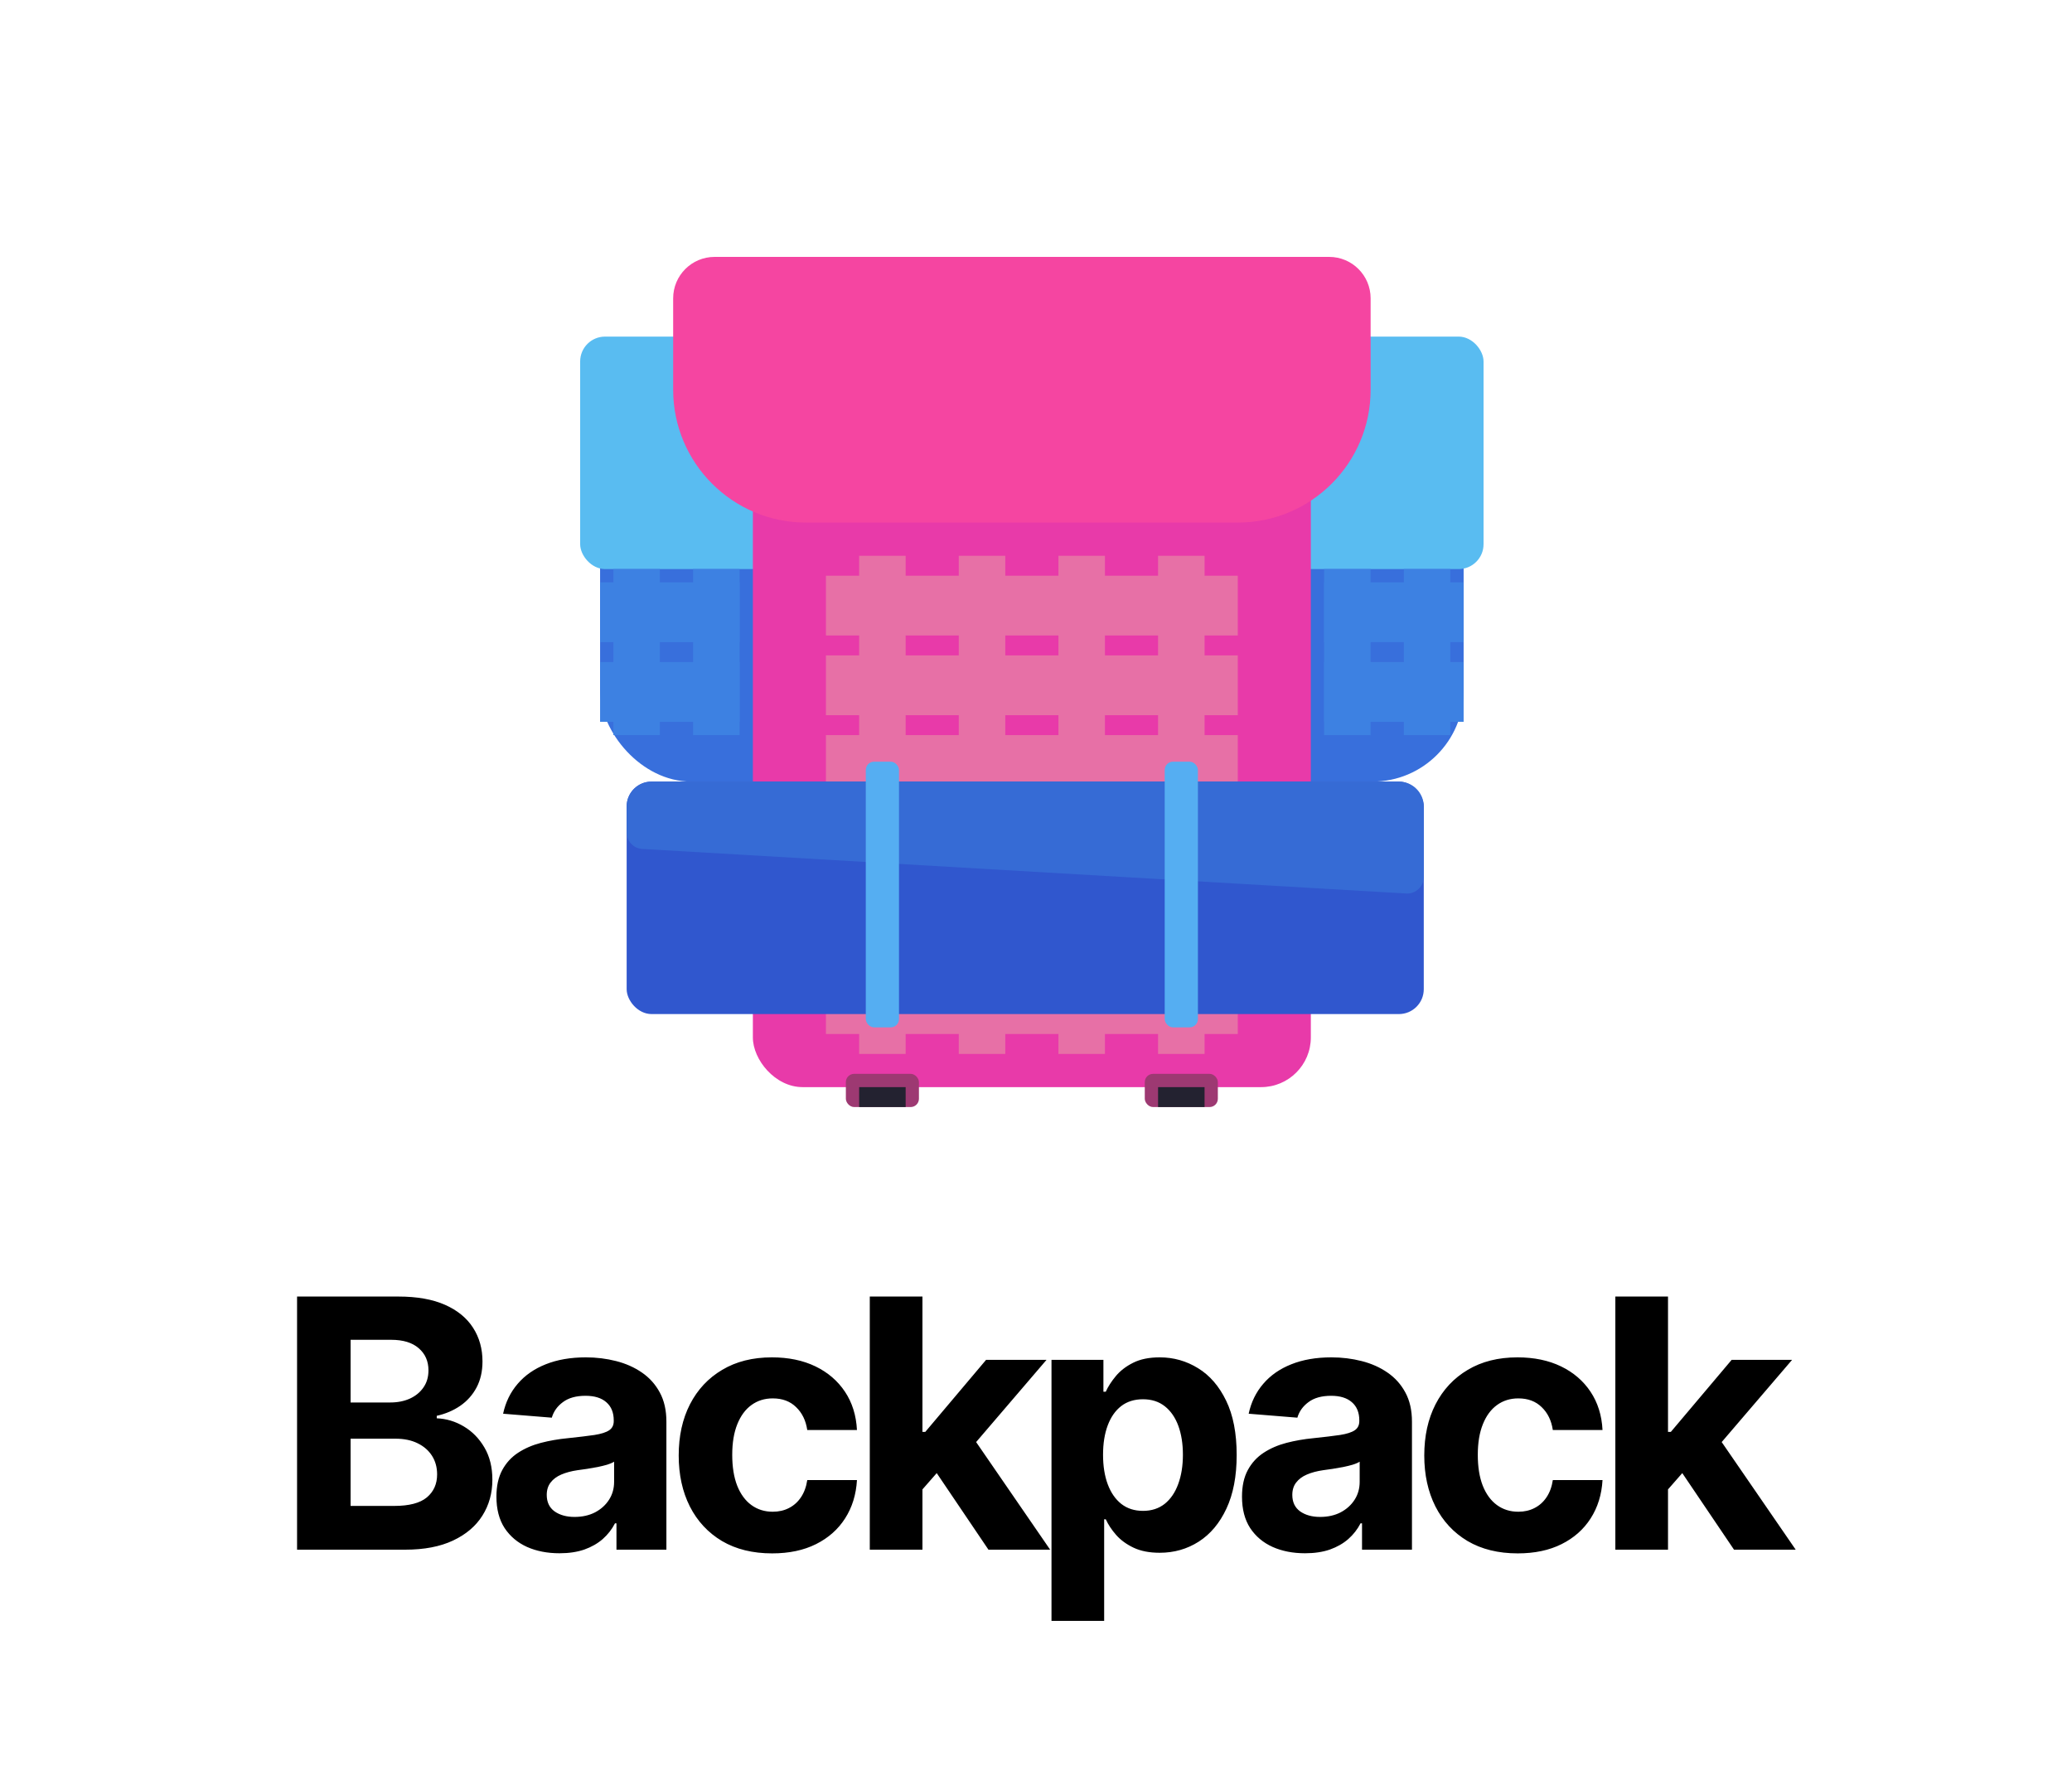 <svg width="250" height="216" viewBox="0 0 250 216" fill="none" xmlns="http://www.w3.org/2000/svg">
<rect x="144.537" y="42.221" width="32.059" height="52.096" rx="11" fill="#386FDC"/>
<rect x="144.537" y="40.618" width="34.463" height="28.052" rx="3" fill="#59BCF1"/>
<rect x="72.404" y="42.221" width="32.059" height="52.096" rx="11" fill="#386FDC"/>
<rect x="70" y="40.618" width="34.463" height="28.052" rx="3" fill="#59BCF1"/>
<rect x="90.838" y="39.816" width="67.323" height="91.368" rx="6" fill="#E83AA9"/>
<rect x="99.654" y="69.471" width="49.691" height="7.213" fill="#E770A6"/>
<rect x="99.654" y="79.088" width="49.691" height="7.213" fill="#E770A6"/>
<rect x="99.654" y="88.706" width="49.691" height="7.213" fill="#E770A6"/>
<rect x="103.662" y="67.066" width="5.61" height="24.846" fill="#E770A6"/>
<rect x="115.684" y="67.066" width="5.61" height="24.846" fill="#E770A6"/>
<rect x="127.706" y="67.066" width="5.61" height="24.846" fill="#E770A6"/>
<rect x="139.728" y="67.066" width="5.61" height="24.846" fill="#E770A6"/>
<rect x="99.654" y="98.323" width="49.691" height="7.213" fill="#E770A6"/>
<rect x="99.654" y="107.941" width="49.691" height="7.213" fill="#E770A6"/>
<rect x="99.654" y="117.559" width="49.691" height="7.213" fill="#E770A6"/>
<rect x="103.662" y="102.331" width="5.61" height="24.846" fill="#E770A6"/>
<rect x="115.684" y="102.331" width="5.61" height="24.846" fill="#E770A6"/>
<rect x="127.706" y="102.331" width="5.61" height="24.846" fill="#E770A6"/>
<rect x="139.728" y="102.331" width="5.61" height="24.846" fill="#E770A6"/>
<path d="M81.221 36C81.221 33.239 83.459 31 86.221 31H160.375C163.136 31 165.375 33.239 165.375 36V47.029V47.029C165.375 55.882 158.198 63.059 149.346 63.059H97.25C88.397 63.059 81.221 55.882 81.221 47.029V47.029V36Z" fill="#F545A1"/>
<rect x="75.61" y="94.316" width="96.177" height="28.052" rx="3" fill="#3057CE"/>
<path d="M75.61 97.316C75.61 95.659 76.953 94.316 78.61 94.316H168.787C170.444 94.316 171.787 95.659 171.787 97.316V105.821C171.787 106.971 170.819 107.885 169.67 107.818L77.494 102.441C76.436 102.379 75.61 101.503 75.61 100.444V97.316Z" fill="#366BD5"/>
<rect x="104.463" y="91.912" width="4.007" height="32.059" rx="1" fill="#55AEF2"/>
<rect x="140.529" y="91.912" width="4.007" height="32.059" rx="1" fill="#55AEF2"/>
<rect x="72.404" y="70.272" width="16.831" height="7.213" fill="#3D81E2"/>
<rect x="72.404" y="79.89" width="16.831" height="7.213" fill="#3D81E2"/>
<rect x="74.007" y="68.669" width="5.61" height="20.037" fill="#3D81E2"/>
<rect x="83.625" y="68.669" width="5.61" height="20.037" fill="#3D81E2"/>
<rect x="176.596" y="87.103" width="16.831" height="7.213" transform="rotate(-180 176.596 87.103)" fill="#3D81E2"/>
<rect x="176.596" y="77.485" width="16.831" height="7.213" transform="rotate(-180 176.596 77.485)" fill="#3D81E2"/>
<rect x="174.993" y="88.706" width="5.61" height="20.037" transform="rotate(-180 174.993 88.706)" fill="#3D81E2"/>
<rect x="165.375" y="88.706" width="5.61" height="20.037" transform="rotate(-180 165.375 88.706)" fill="#3D81E2"/>
<rect x="102.059" y="129.581" width="8.816" height="4.007" rx="1" fill="#9D3972"/>
<rect width="5.61" height="2.404" transform="matrix(1 0 0 -1 103.662 133.588)" fill="#232230"/>
<rect x="138.125" y="129.581" width="8.816" height="4.007" rx="1" fill="#9D3972"/>
<rect width="5.61" height="2.404" transform="matrix(1 0 0 -1 139.728 133.588)" fill="#232230"/>
<path d="M35.843 187V156.455H48.073C50.32 156.455 52.195 156.788 53.696 157.454C55.197 158.12 56.326 159.045 57.082 160.228C57.837 161.401 58.215 162.754 58.215 164.285C58.215 165.478 57.977 166.527 57.499 167.432C57.022 168.327 56.366 169.062 55.531 169.639C54.705 170.206 53.761 170.609 52.697 170.847V171.146C53.86 171.195 54.949 171.523 55.963 172.13C56.987 172.737 57.817 173.587 58.454 174.68C59.09 175.764 59.408 177.057 59.408 178.558C59.408 180.179 59.006 181.626 58.2 182.898C57.405 184.161 56.227 185.161 54.665 185.896C53.104 186.632 51.18 187 48.893 187H35.843ZM42.301 181.72H47.566C49.366 181.72 50.678 181.377 51.504 180.691C52.329 179.995 52.741 179.07 52.741 177.917C52.741 177.072 52.538 176.326 52.13 175.68C51.722 175.033 51.141 174.526 50.385 174.158C49.639 173.79 48.749 173.607 47.715 173.607H42.301V181.72ZM42.301 169.237H47.089C47.974 169.237 48.759 169.082 49.445 168.774C50.141 168.456 50.688 168.009 51.086 167.432C51.494 166.855 51.697 166.164 51.697 165.359C51.697 164.255 51.305 163.365 50.519 162.689C49.744 162.013 48.64 161.675 47.208 161.675H42.301V169.237ZM67.504 187.433C66.042 187.433 64.74 187.179 63.596 186.672C62.453 186.155 61.548 185.394 60.882 184.39C60.225 183.376 59.897 182.113 59.897 180.602C59.897 179.329 60.131 178.26 60.598 177.395C61.066 176.53 61.702 175.834 62.508 175.307C63.313 174.78 64.228 174.382 65.252 174.114C66.286 173.845 67.37 173.656 68.503 173.547C69.836 173.408 70.909 173.278 71.725 173.159C72.54 173.03 73.132 172.841 73.5 172.592C73.868 172.344 74.052 171.976 74.052 171.489V171.399C74.052 170.455 73.753 169.724 73.157 169.207C72.57 168.69 71.735 168.431 70.651 168.431C69.507 168.431 68.598 168.685 67.921 169.192C67.245 169.689 66.798 170.315 66.579 171.071L60.703 170.594C61.001 169.202 61.588 167.999 62.463 166.984C63.338 165.96 64.466 165.175 65.848 164.628C67.24 164.071 68.851 163.793 70.681 163.793C71.954 163.793 73.171 163.942 74.335 164.24C75.508 164.538 76.547 165.001 77.452 165.627C78.367 166.254 79.088 167.059 79.615 168.043C80.142 169.018 80.405 170.186 80.405 171.548V187H74.38V183.823H74.201C73.833 184.539 73.341 185.17 72.724 185.717C72.108 186.254 71.367 186.677 70.502 186.985C69.637 187.283 68.637 187.433 67.504 187.433ZM69.323 183.048C70.258 183.048 71.084 182.864 71.799 182.496C72.515 182.118 73.077 181.611 73.485 180.974C73.892 180.338 74.096 179.617 74.096 178.812V176.381C73.897 176.51 73.624 176.629 73.276 176.739C72.938 176.838 72.555 176.933 72.127 177.022C71.7 177.102 71.272 177.176 70.845 177.246C70.417 177.305 70.029 177.36 69.681 177.41C68.936 177.519 68.284 177.693 67.728 177.932C67.171 178.17 66.738 178.494 66.43 178.901C66.122 179.299 65.968 179.796 65.968 180.393C65.968 181.258 66.281 181.919 66.907 182.376C67.544 182.824 68.349 183.048 69.323 183.048ZM93.165 187.447C90.819 187.447 88.8 186.95 87.11 185.956C85.43 184.952 84.137 183.56 83.232 181.78C82.337 180 81.89 177.952 81.89 175.635C81.89 173.288 82.342 171.23 83.247 169.46C84.162 167.68 85.459 166.293 87.14 165.299C88.82 164.295 90.819 163.793 93.136 163.793C95.134 163.793 96.884 164.156 98.386 164.881C99.887 165.607 101.075 166.626 101.95 167.939C102.825 169.251 103.307 170.793 103.397 172.562H97.401C97.232 171.419 96.785 170.499 96.059 169.803C95.343 169.097 94.403 168.744 93.24 168.744C92.256 168.744 91.395 169.013 90.66 169.55C89.934 170.077 89.367 170.847 88.959 171.862C88.552 172.876 88.348 174.104 88.348 175.545C88.348 177.007 88.547 178.25 88.945 179.274C89.352 180.298 89.924 181.079 90.66 181.616C91.395 182.153 92.256 182.421 93.24 182.421C93.966 182.421 94.617 182.272 95.194 181.974C95.78 181.675 96.263 181.243 96.641 180.676C97.028 180.099 97.282 179.408 97.401 178.603H103.397C103.297 180.353 102.82 181.894 101.965 183.227C101.12 184.549 99.952 185.583 98.46 186.329C96.969 187.075 95.204 187.447 93.165 187.447ZM110.702 180.408L110.717 172.786H111.642L118.98 164.091H126.273L116.414 175.605H114.908L110.702 180.408ZM104.945 187V156.455H111.299V187H104.945ZM119.263 187L112.522 177.022L116.757 172.533L126.706 187H119.263ZM126.87 195.591V164.091H133.134V167.939H133.418C133.696 167.322 134.099 166.696 134.626 166.06C135.163 165.413 135.859 164.876 136.714 164.449C137.579 164.011 138.653 163.793 139.936 163.793C141.606 163.793 143.147 164.23 144.559 165.105C145.971 165.97 147.1 167.278 147.945 169.028C148.79 170.768 149.213 172.95 149.213 175.575C149.213 178.131 148.8 180.288 147.975 182.048C147.159 183.798 146.046 185.126 144.634 186.031C143.232 186.925 141.661 187.373 139.921 187.373C138.688 187.373 137.639 187.169 136.774 186.761C135.919 186.354 135.218 185.842 134.671 185.225C134.124 184.599 133.706 183.967 133.418 183.331H133.224V195.591H126.87ZM133.09 175.545C133.09 176.908 133.279 178.096 133.656 179.11C134.034 180.124 134.581 180.915 135.297 181.482C136.013 182.038 136.883 182.317 137.907 182.317C138.941 182.317 139.816 182.033 140.532 181.467C141.248 180.89 141.79 180.094 142.158 179.08C142.536 178.056 142.725 176.878 142.725 175.545C142.725 174.223 142.541 173.06 142.173 172.055C141.805 171.051 141.263 170.266 140.547 169.699C139.831 169.132 138.951 168.849 137.907 168.849C136.873 168.849 135.998 169.122 135.282 169.669C134.576 170.216 134.034 170.991 133.656 171.996C133.279 173 133.09 174.183 133.09 175.545ZM157.461 187.433C155.999 187.433 154.697 187.179 153.553 186.672C152.41 186.155 151.505 185.394 150.839 184.39C150.183 183.376 149.855 182.113 149.855 180.602C149.855 179.329 150.088 178.26 150.555 177.395C151.023 176.53 151.659 175.834 152.465 175.307C153.27 174.78 154.185 174.382 155.209 174.114C156.243 173.845 157.327 173.656 158.46 173.547C159.793 173.408 160.867 173.278 161.682 173.159C162.497 173.03 163.089 172.841 163.457 172.592C163.825 172.344 164.009 171.976 164.009 171.489V171.399C164.009 170.455 163.71 169.724 163.114 169.207C162.527 168.69 161.692 168.431 160.608 168.431C159.465 168.431 158.555 168.685 157.879 169.192C157.203 169.689 156.755 170.315 156.536 171.071L150.66 170.594C150.958 169.202 151.545 167.999 152.42 166.984C153.295 165.96 154.423 165.175 155.805 164.628C157.198 164.071 158.808 163.793 160.638 163.793C161.911 163.793 163.129 163.942 164.292 164.24C165.465 164.538 166.504 165.001 167.409 165.627C168.324 166.254 169.045 167.059 169.572 168.043C170.099 169.018 170.362 170.186 170.362 171.548V187H164.337V183.823H164.158C163.79 184.539 163.298 185.17 162.681 185.717C162.065 186.254 161.324 186.677 160.459 186.985C159.594 187.283 158.595 187.433 157.461 187.433ZM159.281 183.048C160.215 183.048 161.041 182.864 161.756 182.496C162.472 182.118 163.034 181.611 163.442 180.974C163.85 180.338 164.053 179.617 164.053 178.812V176.381C163.855 176.51 163.581 176.629 163.233 176.739C162.895 176.838 162.512 176.933 162.085 177.022C161.657 177.102 161.23 177.176 160.802 177.246C160.374 177.305 159.987 177.36 159.639 177.41C158.893 177.519 158.242 177.693 157.685 177.932C157.128 178.17 156.695 178.494 156.387 178.901C156.079 179.299 155.925 179.796 155.925 180.393C155.925 181.258 156.238 181.919 156.864 182.376C157.501 182.824 158.306 183.048 159.281 183.048ZM183.123 187.447C180.776 187.447 178.757 186.95 177.067 185.956C175.387 184.952 174.094 183.56 173.189 181.78C172.294 180 171.847 177.952 171.847 175.635C171.847 173.288 172.299 171.23 173.204 169.46C174.119 167.68 175.417 166.293 177.097 165.299C178.777 164.295 180.776 163.793 183.093 163.793C185.091 163.793 186.841 164.156 188.343 164.881C189.844 165.607 191.032 166.626 191.907 167.939C192.782 169.251 193.265 170.793 193.354 172.562H187.358C187.189 171.419 186.742 170.499 186.016 169.803C185.3 169.097 184.36 168.744 183.197 168.744C182.213 168.744 181.353 169.013 180.617 169.55C179.891 170.077 179.324 170.847 178.917 171.862C178.509 172.876 178.305 174.104 178.305 175.545C178.305 177.007 178.504 178.25 178.902 179.274C179.309 180.298 179.881 181.079 180.617 181.616C181.353 182.153 182.213 182.421 183.197 182.421C183.923 182.421 184.574 182.272 185.151 181.974C185.738 181.675 186.22 181.243 186.598 180.676C186.985 180.099 187.239 179.408 187.358 178.603H193.354C193.255 180.353 192.777 181.894 191.922 183.227C191.077 184.549 189.909 185.583 188.417 186.329C186.926 187.075 185.161 187.447 183.123 187.447ZM200.659 180.408L200.674 172.786H201.599L208.937 164.091H216.23L206.371 175.605H204.865L200.659 180.408ZM194.902 187V156.455H201.256V187H194.902ZM209.22 187L202.479 177.022L206.715 172.533L216.663 187H209.22Z" fill="black"/>
</svg>
